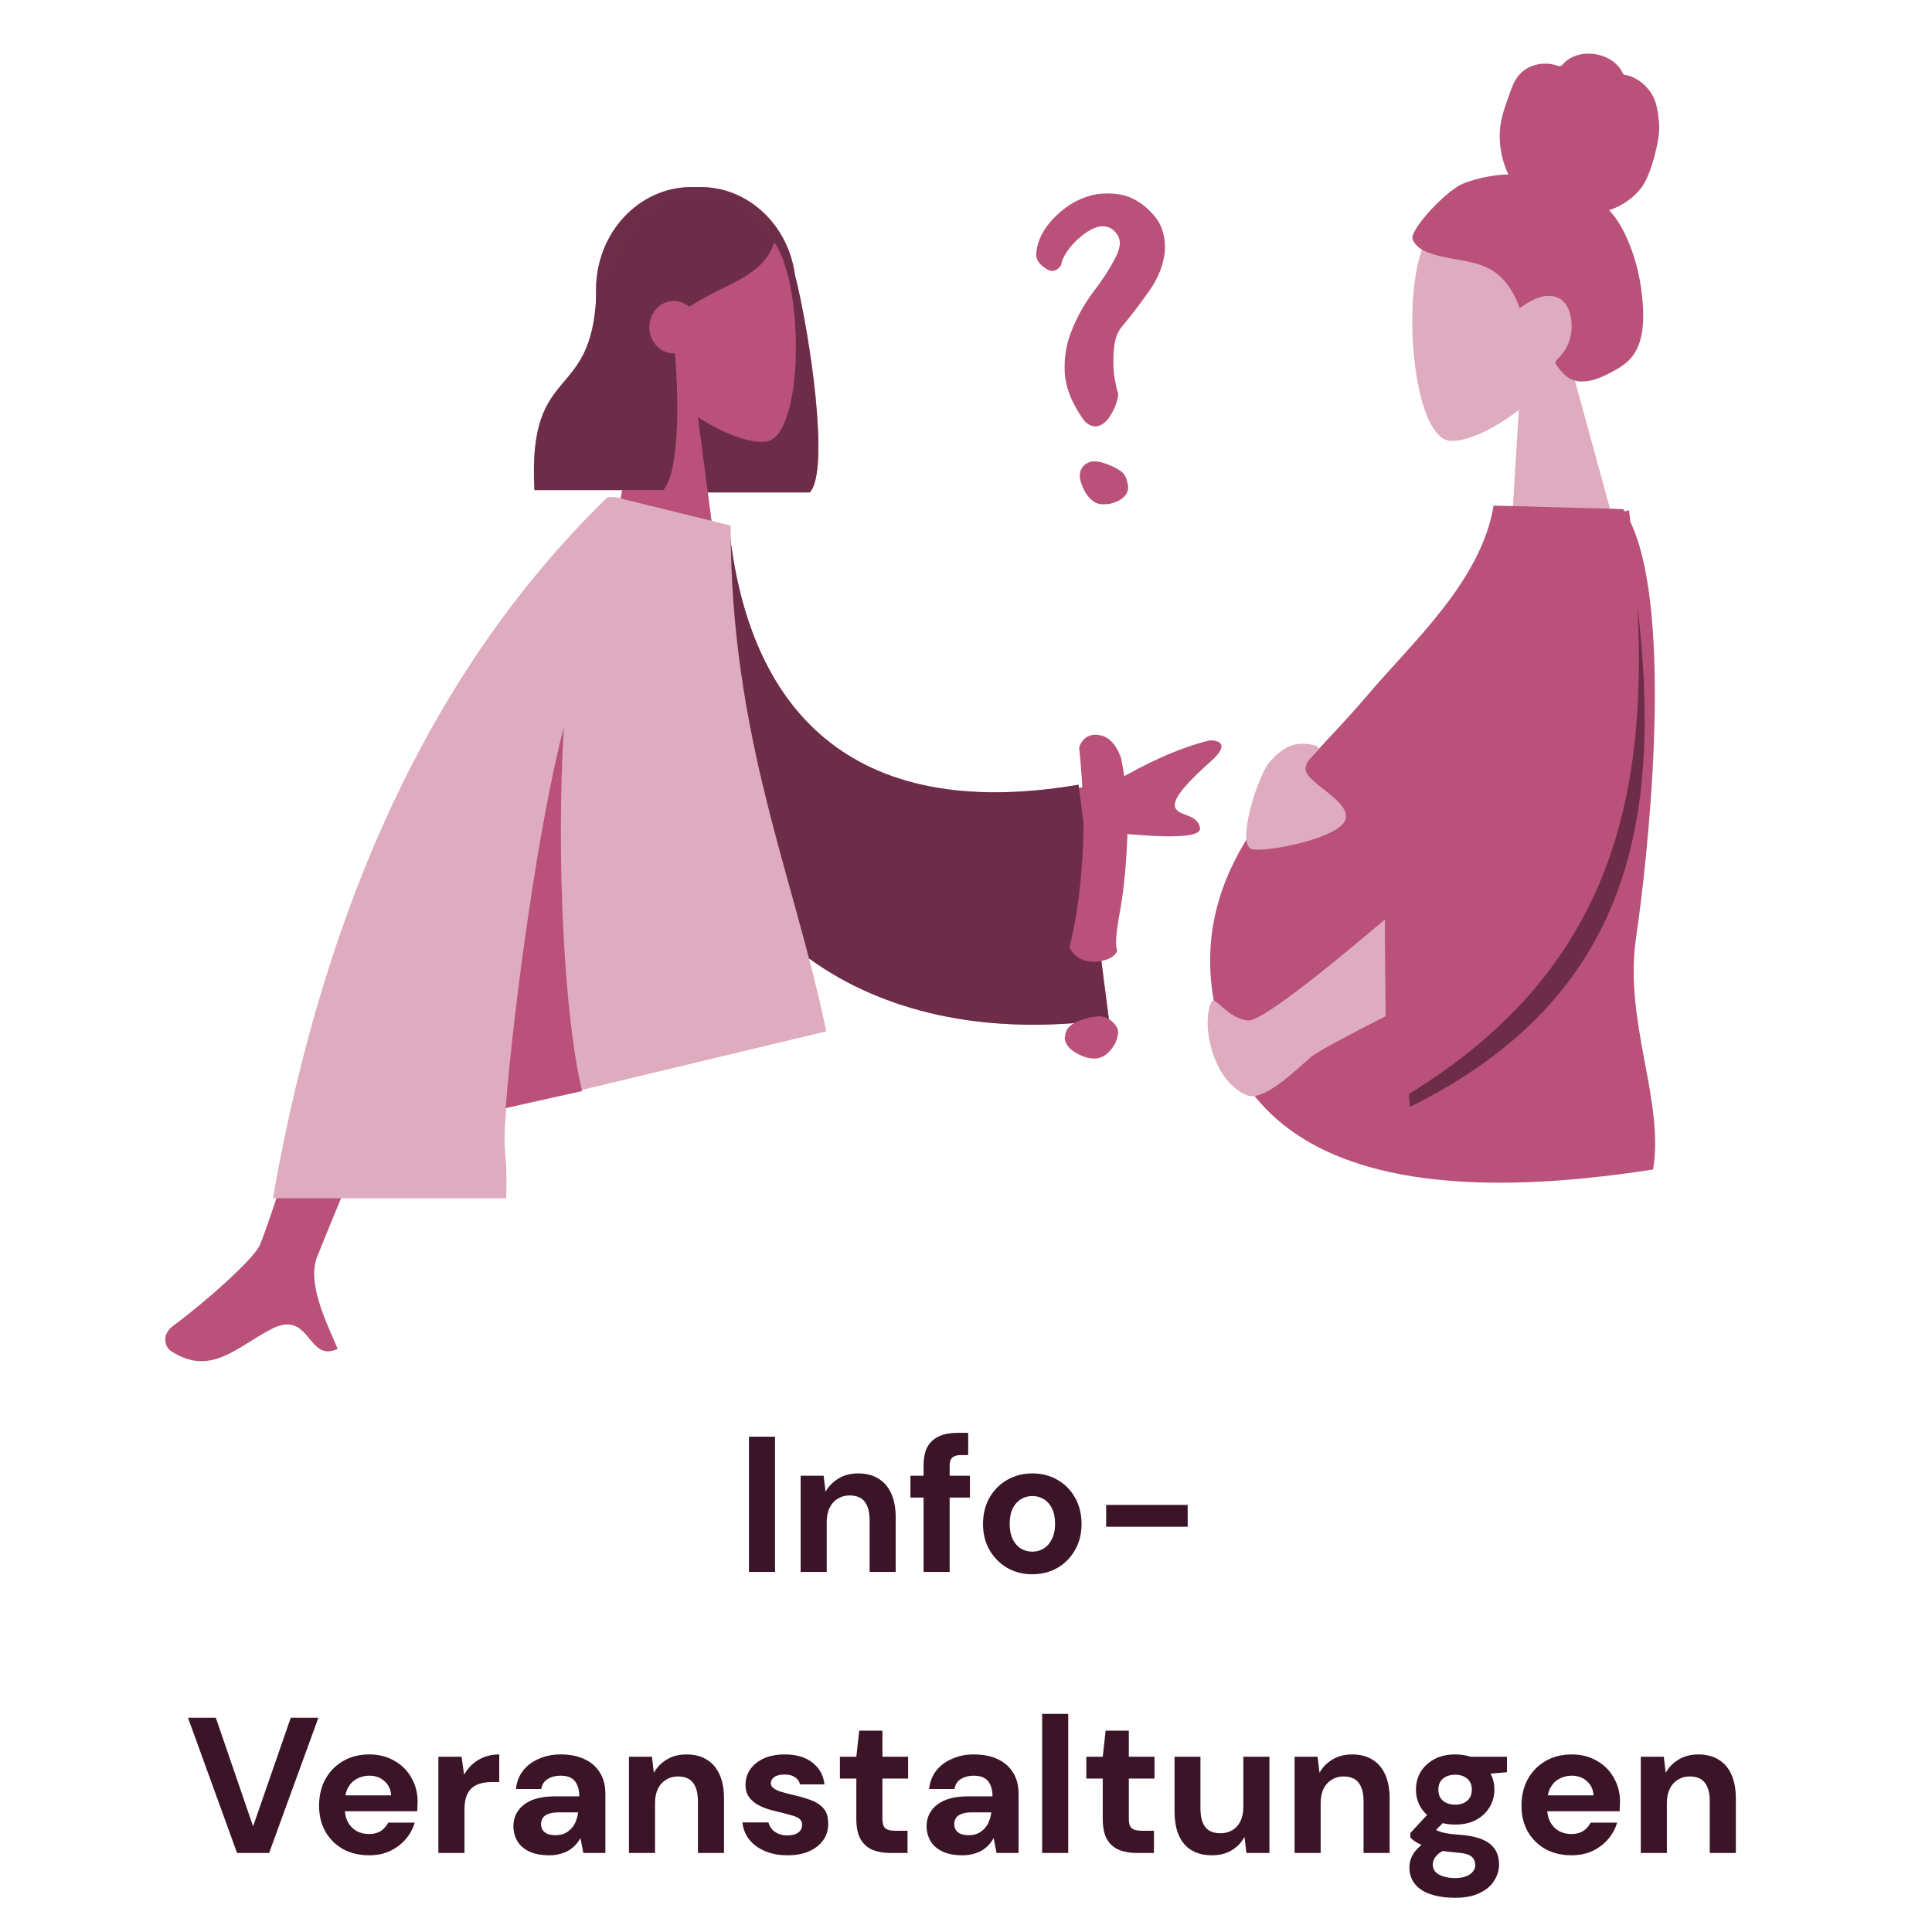 <svg width="220" height="220" viewBox="0 0 220 220" fill="none" xmlns="http://www.w3.org/2000/svg">
<path fill-rule="evenodd" clip-rule="evenodd" d="M178.632 40.768C180.815 37.557 182.177 33.728 181.616 29.606C180.002 17.729 164.711 21.604 162.122 27.873C159.533 34.142 160.959 49.399 164.925 50.162C166.506 50.467 169.738 49.148 172.949 46.699L171.96 62.913L184.426 61.908L178.632 40.768Z" fill="#DEABBF"/>
<path fill-rule="evenodd" clip-rule="evenodd" d="M166.587 20.912C168.251 20.217 170.711 19.828 171.76 19.872C171.062 18.397 170.709 16.72 170.785 15.052C170.858 13.432 171.431 12.011 171.948 10.53C172.187 9.846 172.463 9.164 172.909 8.62C173.363 8.066 173.96 7.677 174.599 7.462C175.253 7.243 175.95 7.2 176.627 7.297C176.927 7.34 177.201 7.463 177.496 7.52C177.798 7.579 177.928 7.368 178.129 7.151C178.613 6.627 179.356 6.328 180.005 6.19C180.734 6.035 181.505 6.092 182.225 6.296C182.925 6.493 183.61 6.851 184.145 7.409C184.383 7.657 184.604 7.944 184.757 8.268C184.82 8.401 184.834 8.482 184.965 8.522C185.087 8.559 185.225 8.549 185.349 8.584C186.556 8.917 187.631 9.812 188.267 11.022C188.637 11.728 188.879 13.004 188.938 14.451C188.998 15.899 188.047 19.764 187.008 21.23C186.081 22.538 184.648 23.468 183.235 23.938C184.271 25.032 185.008 26.445 185.582 27.896C186.205 29.472 186.639 31.127 186.875 32.829C187.099 34.447 187.23 36.166 186.986 37.786C186.758 39.302 186.133 40.581 185.002 41.451C184.483 41.849 183.918 42.163 183.347 42.454C182.784 42.741 182.22 43.022 181.622 43.205C180.492 43.553 179.166 43.616 178.213 42.705C177.869 42.377 177.487 41.961 177.224 41.547C177.13 41.398 177.072 41.301 177.163 41.141C177.272 40.949 177.46 40.793 177.606 40.638C178.441 39.755 178.917 38.626 178.966 37.327C179.016 36.009 178.571 34.348 177.348 33.873C175.839 33.287 174.287 34.225 173.042 35.083C172.344 33.036 171.08 31.245 169.237 30.429C167.199 29.526 164.936 29.584 162.853 28.836C162.311 28.642 161.756 28.415 161.335 27.963C161.159 27.774 160.951 27.527 160.867 27.265C160.758 26.921 160.948 26.61 161.092 26.323C161.854 24.803 164.922 21.608 166.587 20.912Z" fill="#B9517A"/>
<path fill-rule="evenodd" clip-rule="evenodd" d="M185.655 59.432C185.606 58.99 185.555 58.547 185.502 58.102L185.008 58.243C184.951 58.151 184.892 58.06 184.832 57.972L170.083 57.572C168.626 66.239 160.842 73.102 155.608 79.291C147.471 88.913 134.215 98.755 138.709 116.265C142.759 132.042 159.269 137.679 188.238 133.175C189.553 125.355 184.891 116.333 186.299 106.788C187.639 97.701 190.674 69.971 185.655 59.432Z" fill="#B9517A"/>
<path fill-rule="evenodd" clip-rule="evenodd" d="M157.787 115.714C157.722 110.209 157.696 106.537 157.71 104.699C148.506 112.494 143.301 116.33 142.095 116.208C139.827 115.977 138.534 113.528 137.963 114.035C136.769 116.362 137.921 122.99 141.964 124.706C143.895 125.525 147.741 121.689 149.282 120.365C149.888 119.844 152.723 118.294 157.787 115.714ZM149.35 84.794C147.369 84.41 146.156 85.084 144.686 86.632C143.216 88.18 140.7 96.337 142.581 96.702C144.462 97.067 152.888 95.359 153.253 93.183C153.619 91.007 148.396 89.043 148.672 87.404C148.947 85.766 151.332 85.179 149.35 84.794Z" fill="#DEABBF"/>
<path fill-rule="evenodd" clip-rule="evenodd" d="M160.427 124.584C160.468 125.059 160.511 125.544 160.554 126.037C185.839 113.538 189.283 93.116 186.455 68.928C187.699 92.442 182.453 111.052 160.427 124.584Z" fill="#3B1427" fill-opacity="0.6"/>
<path fill-rule="evenodd" clip-rule="evenodd" d="M90.511 31.233C92.254 38.133 94.526 53.641 92.208 56.073H77.543C77.541 56.045 77.54 56.017 77.538 55.989C72.103 55.343 67.875 50.394 67.875 44.383V32.977C67.875 26.527 72.743 21.299 78.748 21.299H79.759C85.212 21.299 89.728 25.611 90.511 31.233Z" fill="#B9517A"/>
<path fill-rule="evenodd" clip-rule="evenodd" d="M90.511 31.233C92.254 38.133 94.526 53.641 92.208 56.073H77.543C77.541 56.045 77.54 56.017 77.538 55.989C72.103 55.343 67.875 50.394 67.875 44.383V32.977C67.875 26.527 72.743 21.299 78.748 21.299H79.759C85.212 21.299 89.728 25.611 90.511 31.233Z" fill="#3B1427" fill-opacity="0.6"/>
<path fill-rule="evenodd" clip-rule="evenodd" d="M73.57 42.205C71.24 39.267 69.662 35.667 69.926 31.633C70.685 20.009 85.75 22.566 88.681 28.433C91.611 34.3 91.263 49.181 87.475 50.23C85.965 50.648 82.748 49.623 79.473 47.503L81.528 63.122H69.392L73.57 42.205Z" fill="#B9517A"/>
<path fill-rule="evenodd" clip-rule="evenodd" d="M76.851 40.241C77.41 46.693 77.186 54.06 75.519 55.809H60.854C60.037 40.561 67.934 46.466 67.934 32.109C68.426 31.592 68.892 31.081 69.352 30.64L69.336 30.218C71.875 24.634 75.097 21.842 79.001 21.842C84.857 21.842 86.705 24.768 88.279 27.253C87.102 31.59 82.535 32.234 78.477 34.937C77.999 34.52 77.389 34.27 76.724 34.27C75.188 34.27 73.943 35.607 73.943 37.257C73.943 38.907 75.188 40.244 76.724 40.244C76.767 40.244 76.809 40.243 76.851 40.241Z" fill="#B9517A"/>
<path fill-rule="evenodd" clip-rule="evenodd" d="M76.851 40.241C77.41 46.693 77.186 54.06 75.519 55.809H60.854C60.037 40.561 67.934 46.466 67.934 32.109C68.426 31.592 68.892 31.081 69.352 30.64L69.336 30.218C71.875 24.634 75.097 21.842 79.001 21.842C84.857 21.842 86.705 24.768 88.279 27.253C87.102 31.59 82.535 32.234 78.477 34.937C77.999 34.52 77.389 34.27 76.724 34.27C75.188 34.27 73.943 35.607 73.943 37.257C73.943 38.907 75.188 40.244 76.724 40.244C76.767 40.244 76.809 40.243 76.851 40.241Z" fill="#3B1427" fill-opacity="0.6"/>
<path fill-rule="evenodd" clip-rule="evenodd" d="M106.73 92.078L126.697 89.153C130.691 86.766 134.365 85.151 137.72 84.306C138.664 84.277 140.166 84.645 137.929 86.648C135.691 88.652 133.421 90.868 133.82 91.937C134.219 93.006 136.299 92.608 136.644 94.252C136.874 95.349 133.497 95.527 126.514 94.787L110.313 101.686L106.73 92.078ZM44.009 97.042L55.082 97.086C42.94 126.435 36.608 141.802 36.088 143.186C34.918 146.301 37.395 151.044 38.453 153.594C35.005 155.251 35.372 149.113 31.021 151.287C27.05 153.271 24.029 156.866 19.441 153.826C18.877 153.452 18.259 152.044 19.753 150.944C23.474 148.204 28.835 143.408 29.56 141.83C30.548 139.677 35.364 124.747 44.009 97.042Z" fill="#B9517A"/>
<path fill-rule="evenodd" clip-rule="evenodd" d="M74.34 59.319L83.01 59.939C85.145 80.689 96.776 93.795 122.817 89.358L126.276 116.078C101.937 119.457 80.592 108.99 76.217 80.653C75.085 73.318 74.191 65.683 74.34 59.319Z" fill="#B9517A"/>
<path fill-rule="evenodd" clip-rule="evenodd" d="M74.34 59.319L83.01 59.939C85.145 80.689 96.776 93.795 122.817 89.358L126.276 116.078C101.937 119.457 80.592 108.99 76.217 80.653C75.085 73.318 74.191 65.683 74.34 59.319Z" fill="#3B1427" fill-opacity="0.6"/>
<path fill-rule="evenodd" clip-rule="evenodd" d="M70.062 56.612L83.198 59.844C83.198 84.111 90.396 99.595 94.087 117.437L57.643 126.178C57.143 132.343 57.803 129.939 57.643 136.448H31.078C37.098 102.046 49.803 75.431 69.195 56.603H70.055L70.062 56.612Z" fill="#DEABBF"/>
<path fill-rule="evenodd" clip-rule="evenodd" d="M64.207 82.815C63.293 97.938 64.302 116.283 66.292 124.241L57.579 126.178C58.569 113.964 61.346 93.683 64.207 82.815Z" fill="#B9517A"/>
<path d="M118.002 28.787C118.158 27.277 118.913 25.87 120.267 24.568C121.622 23.24 123.171 22.42 124.916 22.107C125.332 22.055 125.749 22.029 126.166 22.029C126.687 22.029 127.221 22.081 127.767 22.186C128.705 22.394 129.603 22.863 130.463 23.592C131.348 24.347 131.947 25.128 132.26 25.936C132.52 26.613 132.65 27.303 132.65 28.006V28.514C132.52 30.102 131.908 31.665 130.814 33.201C129.721 34.738 128.705 36.066 127.767 37.185C127.273 37.758 126.973 38.54 126.869 39.529C126.765 40.493 126.752 41.443 126.83 42.381C126.882 42.876 126.96 43.344 127.064 43.787C127.142 44.204 127.234 44.568 127.338 44.881C127.26 45.662 126.973 46.456 126.478 47.264C125.984 48.071 125.424 48.501 124.799 48.553H124.721C124.46 48.553 124.2 48.475 123.939 48.318C123.653 48.136 123.379 47.837 123.119 47.42C121.947 45.649 121.322 43.982 121.244 42.42C121.166 40.831 121.387 39.347 121.908 37.967C122.533 36.3 123.366 34.764 124.408 33.357C125.476 31.977 126.296 30.727 126.869 29.607C127.207 29.035 127.416 28.488 127.494 27.967C127.572 27.472 127.455 27.016 127.142 26.6C126.882 26.261 126.596 26.027 126.283 25.896C125.971 25.792 125.645 25.753 125.306 25.779C124.942 25.831 124.577 25.962 124.213 26.17C123.848 26.352 123.497 26.587 123.158 26.873C122.507 27.394 121.96 27.98 121.517 28.631C121.075 29.282 120.853 29.79 120.853 30.154C120.359 30.936 119.734 31.053 118.978 30.506C118.301 30.037 117.976 29.529 118.002 28.982V28.787ZM124.486 57.068C123.913 56.652 123.471 56.001 123.158 55.115C123.028 54.777 122.963 54.451 122.963 54.139C122.963 53.722 123.106 53.357 123.392 53.045C123.731 52.706 124.148 52.537 124.642 52.537C124.903 52.537 125.176 52.576 125.463 52.654C126.348 52.915 127.077 53.253 127.65 53.67C128.041 53.956 128.288 54.412 128.392 55.037C128.444 55.219 128.471 55.376 128.471 55.506C128.444 55.922 128.314 56.248 128.08 56.482C127.663 56.925 127.077 57.225 126.322 57.381C126.114 57.407 125.918 57.42 125.736 57.42C125.241 57.446 124.825 57.329 124.486 57.068ZM122.885 85.107C123.223 84.144 123.848 83.662 124.76 83.662C124.864 83.662 124.981 83.675 125.111 83.701C126.205 83.831 127.051 84.691 127.65 86.279C128.015 88.024 128.236 89.769 128.314 91.514C128.366 92.321 128.392 93.128 128.392 93.936C128.392 94.821 128.366 95.68 128.314 96.514C128.158 99.482 127.872 102.048 127.455 104.209C127.064 106.37 126.986 107.712 127.221 108.232C127.038 108.805 126.465 109.196 125.502 109.404C125.163 109.482 124.851 109.521 124.564 109.521C123.965 109.521 123.418 109.391 122.924 109.131C122.663 108.975 122.442 108.792 122.26 108.584C122.051 108.376 121.895 108.128 121.791 107.842C122.494 105.029 122.976 101.748 123.236 97.998C123.497 94.248 123.379 89.951 122.885 85.107ZM124.721 120.537H124.603C123.926 120.537 123.197 120.303 122.416 119.834C121.661 119.365 121.27 118.805 121.244 118.154C121.244 118.102 121.257 118.05 121.283 117.998C121.335 117.243 121.804 116.683 122.689 116.318C123.575 115.954 124.395 115.758 125.15 115.732H125.228C125.697 115.732 126.166 115.928 126.635 116.318C127.103 116.735 127.338 117.165 127.338 117.607C127.338 117.633 127.325 117.673 127.299 117.725C127.247 118.35 126.973 118.962 126.478 119.561C125.957 120.186 125.372 120.511 124.721 120.537Z" fill="#B9517A"/>
<path d="M85.284 179V163.6H88.254V179H85.284ZM91.17 179V168.044H93.788L94.008 169.87C94.346 169.254 94.83 168.755 95.46 168.374C96.091 167.978 96.846 167.78 97.726 167.78C98.636 167.78 99.406 167.978 100.036 168.374C100.667 168.755 101.151 169.32 101.488 170.068C101.826 170.816 101.994 171.733 101.994 172.818V179H99.024V173.104C99.024 172.195 98.841 171.498 98.474 171.014C98.108 170.53 97.528 170.288 96.736 170.288C96.238 170.288 95.79 170.413 95.394 170.662C94.998 170.897 94.69 171.241 94.47 171.696C94.25 172.136 94.14 172.679 94.14 173.324V179H91.17ZM105.168 179V166.922C105.168 165.998 105.322 165.265 105.63 164.722C105.953 164.179 106.4 163.783 106.972 163.534C107.544 163.285 108.219 163.16 108.996 163.16H110.25V165.69H109.458C108.989 165.69 108.651 165.785 108.446 165.976C108.241 166.152 108.138 166.467 108.138 166.922V179H105.168ZM103.672 170.53V168.044H110.448V170.53H103.672ZM117.547 179.264C116.491 179.264 115.538 179.022 114.687 178.538C113.851 178.039 113.184 177.365 112.685 176.514C112.187 175.649 111.937 174.659 111.937 173.544C111.937 172.4 112.187 171.395 112.685 170.53C113.184 169.665 113.859 168.99 114.709 168.506C115.56 168.022 116.506 167.78 117.547 167.78C118.618 167.78 119.571 168.022 120.407 168.506C121.258 168.99 121.925 169.665 122.409 170.53C122.908 171.395 123.157 172.4 123.157 173.544C123.157 174.659 122.908 175.649 122.409 176.514C121.925 177.365 121.258 178.039 120.407 178.538C119.557 179.022 118.603 179.264 117.547 179.264ZM117.547 176.69C118.031 176.69 118.464 176.573 118.845 176.338C119.227 176.103 119.535 175.751 119.769 175.282C120.019 174.813 120.143 174.226 120.143 173.522C120.143 172.818 120.026 172.231 119.791 171.762C119.557 171.293 119.241 170.941 118.845 170.706C118.464 170.471 118.039 170.354 117.569 170.354C117.1 170.354 116.667 170.471 116.271 170.706C115.875 170.941 115.56 171.293 115.325 171.762C115.091 172.231 114.973 172.818 114.973 173.522C114.973 174.226 115.091 174.813 115.325 175.282C115.56 175.751 115.868 176.103 116.249 176.338C116.645 176.573 117.078 176.69 117.547 176.69ZM125.96 173.852V171.366H135.244V173.852H125.96ZM26.994 211L21.406 195.6H24.574L28.82 207.964L33.11 195.6H36.256L30.646 211H26.994ZM42.032 211.264C40.917 211.264 39.927 211.029 39.062 210.56C38.211 210.076 37.544 209.416 37.06 208.58C36.576 207.729 36.334 206.747 36.334 205.632C36.334 204.488 36.569 203.483 37.038 202.618C37.522 201.738 38.189 201.049 39.04 200.55C39.905 200.037 40.91 199.78 42.054 199.78C43.139 199.78 44.093 200.022 44.914 200.506C45.75 200.975 46.395 201.621 46.85 202.442C47.319 203.249 47.554 204.165 47.554 205.192C47.554 205.339 47.547 205.507 47.532 205.698C47.532 205.874 47.525 206.057 47.51 206.248H38.468V204.444H44.54C44.496 203.755 44.239 203.212 43.77 202.816C43.315 202.405 42.743 202.2 42.054 202.2C41.541 202.2 41.071 202.317 40.646 202.552C40.221 202.772 39.883 203.109 39.634 203.564C39.385 204.019 39.26 204.598 39.26 205.302V205.94C39.26 206.527 39.377 207.04 39.612 207.48C39.846 207.905 40.169 208.243 40.58 208.492C41.005 208.727 41.482 208.844 42.01 208.844C42.553 208.844 43.007 208.727 43.374 208.492C43.74 208.243 44.019 207.927 44.21 207.546H47.224C47.019 208.25 46.674 208.881 46.19 209.438C45.706 209.995 45.112 210.443 44.408 210.78C43.704 211.103 42.912 211.264 42.032 211.264ZM49.92 211V200.044H52.56L52.846 202.09C53.11 201.621 53.433 201.217 53.814 200.88C54.21 200.528 54.665 200.257 55.178 200.066C55.692 199.875 56.249 199.78 56.85 199.78V202.926H56.014C55.56 202.926 55.134 202.977 54.738 203.08C54.357 203.183 54.027 203.351 53.748 203.586C53.47 203.821 53.257 204.143 53.11 204.554C52.964 204.95 52.89 205.449 52.89 206.05V211H49.92ZM62.555 211.264C61.631 211.264 60.861 211.117 60.245 210.824C59.644 210.531 59.197 210.135 58.903 209.636C58.61 209.123 58.463 208.565 58.463 207.964C58.463 207.289 58.639 206.703 58.991 206.204C59.343 205.691 59.864 205.287 60.553 204.994C61.257 204.701 62.145 204.554 63.215 204.554H65.965C65.965 204.026 65.885 203.593 65.723 203.256C65.577 202.904 65.349 202.64 65.041 202.464C64.733 202.288 64.33 202.2 63.831 202.2C63.274 202.2 62.79 202.325 62.379 202.574C61.969 202.823 61.719 203.205 61.631 203.718H58.749C58.837 202.911 59.101 202.222 59.541 201.65C59.996 201.063 60.597 200.609 61.345 200.286C62.093 199.949 62.922 199.78 63.831 199.78C64.887 199.78 65.789 199.956 66.537 200.308C67.3 200.66 67.887 201.166 68.297 201.826C68.723 202.486 68.935 203.3 68.935 204.268V211H66.427L66.097 209.306C65.936 209.599 65.745 209.863 65.525 210.098C65.305 210.333 65.049 210.538 64.755 210.714C64.462 210.89 64.132 211.022 63.765 211.11C63.399 211.213 62.995 211.264 62.555 211.264ZM63.259 208.976C63.655 208.976 64 208.91 64.293 208.778C64.601 208.631 64.858 208.441 65.063 208.206C65.283 207.971 65.452 207.7 65.569 207.392C65.701 207.069 65.789 206.732 65.833 206.38H63.545C63.105 206.38 62.739 206.439 62.445 206.556C62.152 206.659 61.939 206.813 61.807 207.018C61.675 207.223 61.609 207.451 61.609 207.7C61.609 207.979 61.675 208.213 61.807 208.404C61.939 208.595 62.13 208.741 62.379 208.844C62.629 208.932 62.922 208.976 63.259 208.976ZM71.62 211V200.044H74.237L74.457 201.87C74.795 201.254 75.279 200.755 75.909 200.374C76.54 199.978 77.296 199.78 78.175 199.78C79.085 199.78 79.855 199.978 80.486 200.374C81.116 200.755 81.6 201.32 81.938 202.068C82.275 202.816 82.444 203.733 82.444 204.818V211H79.474V205.104C79.474 204.195 79.29 203.498 78.924 203.014C78.557 202.53 77.978 202.288 77.186 202.288C76.687 202.288 76.24 202.413 75.844 202.662C75.448 202.897 75.139 203.241 74.919 203.696C74.7 204.136 74.59 204.679 74.59 205.324V211H71.62ZM89.665 211.264C88.697 211.264 87.839 211.103 87.091 210.78C86.343 210.457 85.749 210.017 85.309 209.46C84.869 208.888 84.612 208.243 84.539 207.524H87.509C87.568 207.788 87.692 208.037 87.883 208.272C88.074 208.492 88.316 208.668 88.609 208.8C88.903 208.932 89.24 208.998 89.621 208.998C90.032 208.998 90.362 208.947 90.611 208.844C90.861 208.727 91.044 208.58 91.161 208.404C91.278 208.213 91.337 208.023 91.337 207.832C91.337 207.524 91.249 207.297 91.073 207.15C90.897 206.989 90.633 206.857 90.281 206.754C89.944 206.651 89.54 206.541 89.071 206.424C88.587 206.321 88.096 206.197 87.597 206.05C87.099 205.903 86.644 205.713 86.233 205.478C85.837 205.243 85.514 204.95 85.265 204.598C85.016 204.231 84.891 203.784 84.891 203.256C84.891 202.611 85.067 202.024 85.419 201.496C85.786 200.968 86.299 200.55 86.959 200.242C87.634 199.934 88.441 199.78 89.379 199.78C90.684 199.78 91.726 200.088 92.503 200.704C93.295 201.305 93.757 202.134 93.889 203.19H91.095C91.022 202.838 90.831 202.567 90.523 202.376C90.23 202.171 89.841 202.068 89.357 202.068C88.844 202.068 88.448 202.163 88.169 202.354C87.905 202.545 87.773 202.787 87.773 203.08C87.773 203.271 87.868 203.447 88.059 203.608C88.25 203.755 88.514 203.887 88.851 204.004C89.189 204.107 89.592 204.217 90.061 204.334C90.853 204.51 91.564 204.708 92.195 204.928C92.841 205.148 93.354 205.463 93.735 205.874C94.117 206.285 94.307 206.879 94.307 207.656C94.322 208.345 94.138 208.969 93.757 209.526C93.376 210.069 92.841 210.494 92.151 210.802C91.462 211.11 90.633 211.264 89.665 211.264ZM101.384 211C100.621 211 99.947 210.883 99.36 210.648C98.773 210.399 98.319 209.995 97.996 209.438C97.673 208.866 97.512 208.089 97.512 207.106V202.53H95.642V200.044H97.512L97.842 197.074H100.482V200.044H103.408V202.53H100.482V207.15C100.482 207.649 100.592 207.993 100.812 208.184C101.032 208.375 101.406 208.47 101.934 208.47H103.342V211H101.384ZM109.606 211.264C108.682 211.264 107.912 211.117 107.296 210.824C106.695 210.531 106.247 210.135 105.954 209.636C105.661 209.123 105.514 208.565 105.514 207.964C105.514 207.289 105.69 206.703 106.042 206.204C106.394 205.691 106.915 205.287 107.604 204.994C108.308 204.701 109.195 204.554 110.266 204.554H113.016C113.016 204.026 112.935 203.593 112.774 203.256C112.627 202.904 112.4 202.64 112.092 202.464C111.784 202.288 111.381 202.2 110.882 202.2C110.325 202.2 109.841 202.325 109.43 202.574C109.019 202.823 108.77 203.205 108.682 203.718H105.8C105.888 202.911 106.152 202.222 106.592 201.65C107.047 201.063 107.648 200.609 108.396 200.286C109.144 199.949 109.973 199.78 110.882 199.78C111.938 199.78 112.84 199.956 113.588 200.308C114.351 200.66 114.937 201.166 115.348 201.826C115.773 202.486 115.986 203.3 115.986 204.268V211H113.478L113.148 209.306C112.987 209.599 112.796 209.863 112.576 210.098C112.356 210.333 112.099 210.538 111.806 210.714C111.513 210.89 111.183 211.022 110.816 211.11C110.449 211.213 110.046 211.264 109.606 211.264ZM110.31 208.976C110.706 208.976 111.051 208.91 111.344 208.778C111.652 208.631 111.909 208.441 112.114 208.206C112.334 207.971 112.503 207.7 112.62 207.392C112.752 207.069 112.84 206.732 112.884 206.38H110.596C110.156 206.38 109.789 206.439 109.496 206.556C109.203 206.659 108.99 206.813 108.858 207.018C108.726 207.223 108.66 207.451 108.66 207.7C108.66 207.979 108.726 208.213 108.858 208.404C108.99 208.595 109.181 208.741 109.43 208.844C109.679 208.932 109.973 208.976 110.31 208.976ZM118.67 211V195.16H121.64V211H118.67ZM129.443 211C128.68 211 128.005 210.883 127.419 210.648C126.832 210.399 126.377 209.995 126.055 209.438C125.732 208.866 125.571 208.089 125.571 207.106V202.53H123.701V200.044H125.571L125.901 197.074H128.541V200.044H131.467V202.53H128.541V207.15C128.541 207.649 128.651 207.993 128.87 208.184C129.091 208.375 129.465 208.47 129.993 208.47H131.401V211H129.443ZM137.995 211.264C137.1 211.264 136.33 211.073 135.685 210.692C135.054 210.311 134.57 209.746 134.233 208.998C133.91 208.25 133.749 207.333 133.749 206.248V200.044H136.697V205.962C136.697 206.871 136.88 207.568 137.247 208.052C137.613 208.521 138.193 208.756 138.985 208.756C139.483 208.756 139.931 208.639 140.327 208.404C140.723 208.169 141.031 207.832 141.251 207.392C141.471 206.937 141.581 206.387 141.581 205.742V200.044H144.551V211H141.933L141.713 209.174C141.375 209.805 140.891 210.311 140.261 210.692C139.63 211.073 138.875 211.264 137.995 211.264ZM147.416 211V200.044H150.034L150.254 201.87C150.592 201.254 151.076 200.755 151.706 200.374C152.337 199.978 153.092 199.78 153.972 199.78C154.882 199.78 155.652 199.978 156.282 200.374C156.913 200.755 157.397 201.32 157.734 202.068C158.072 202.816 158.24 203.733 158.24 204.818V211H155.27V205.104C155.27 204.195 155.087 203.498 154.72 203.014C154.354 202.53 153.774 202.288 152.982 202.288C152.484 202.288 152.036 202.413 151.64 202.662C151.244 202.897 150.936 203.241 150.716 203.696C150.496 204.136 150.386 204.679 150.386 205.324V211H147.416ZM165.704 216.104C164.648 216.104 163.724 215.972 162.932 215.708C162.155 215.459 161.553 215.07 161.128 214.542C160.703 214.029 160.49 213.391 160.49 212.628C160.49 212.115 160.622 211.631 160.886 211.176C161.15 210.736 161.531 210.333 162.03 209.966C162.543 209.585 163.174 209.262 163.922 208.998L165.022 210.472C164.362 210.692 163.885 210.963 163.592 211.286C163.299 211.609 163.152 211.953 163.152 212.32C163.152 212.657 163.262 212.943 163.482 213.178C163.717 213.413 164.025 213.581 164.406 213.684C164.787 213.801 165.213 213.86 165.682 213.86C166.137 213.86 166.533 213.801 166.87 213.684C167.222 213.567 167.493 213.391 167.684 213.156C167.889 212.936 167.992 212.679 167.992 212.386C167.992 211.99 167.853 211.667 167.574 211.418C167.295 211.169 166.745 211.015 165.924 210.956C165.176 210.897 164.516 210.817 163.944 210.714C163.372 210.597 162.866 210.465 162.426 210.318C162.001 210.157 161.634 209.988 161.326 209.812C161.018 209.621 160.776 209.431 160.6 209.24V208.734L162.954 206.182L165.022 206.864L162.294 209.614L163.152 208.162C163.299 208.25 163.453 208.338 163.614 208.426C163.775 208.499 163.966 208.573 164.186 208.646C164.421 208.705 164.721 208.763 165.088 208.822C165.469 208.866 165.946 208.91 166.518 208.954C167.486 209.042 168.278 209.225 168.894 209.504C169.51 209.783 169.965 210.157 170.258 210.626C170.551 211.095 170.698 211.66 170.698 212.32C170.698 212.965 170.515 213.574 170.148 214.146C169.796 214.733 169.246 215.202 168.498 215.554C167.765 215.921 166.833 216.104 165.704 216.104ZM165.704 207.766C164.78 207.766 163.981 207.59 163.306 207.238C162.646 206.871 162.133 206.387 161.766 205.786C161.414 205.185 161.238 204.517 161.238 203.784C161.238 203.036 161.414 202.369 161.766 201.782C162.133 201.181 162.646 200.697 163.306 200.33C163.981 199.963 164.78 199.78 165.704 199.78C166.628 199.78 167.42 199.963 168.08 200.33C168.755 200.697 169.268 201.181 169.62 201.782C169.987 202.369 170.17 203.036 170.17 203.784C170.17 204.517 169.987 205.185 169.62 205.786C169.268 206.387 168.755 206.871 168.08 207.238C167.42 207.59 166.628 207.766 165.704 207.766ZM165.704 205.5C166.261 205.5 166.716 205.353 167.068 205.06C167.42 204.767 167.596 204.341 167.596 203.784C167.596 203.241 167.42 202.823 167.068 202.53C166.716 202.237 166.261 202.09 165.704 202.09C165.147 202.09 164.685 202.237 164.318 202.53C163.966 202.823 163.79 203.241 163.79 203.784C163.79 204.341 163.966 204.767 164.318 205.06C164.685 205.353 165.147 205.5 165.704 205.5ZM167.508 202.156L167.024 200.044H171.6V201.804L167.508 202.156ZM178.952 211.264C177.837 211.264 176.847 211.029 175.982 210.56C175.131 210.076 174.464 209.416 173.98 208.58C173.496 207.729 173.254 206.747 173.254 205.632C173.254 204.488 173.488 203.483 173.958 202.618C174.442 201.738 175.109 201.049 175.96 200.55C176.825 200.037 177.83 199.78 178.974 199.78C180.059 199.78 181.012 200.022 181.834 200.506C182.67 200.975 183.315 201.621 183.77 202.442C184.239 203.249 184.474 204.165 184.474 205.192C184.474 205.339 184.466 205.507 184.452 205.698C184.452 205.874 184.444 206.057 184.43 206.248H175.388V204.444H181.46C181.416 203.755 181.159 203.212 180.69 202.816C180.235 202.405 179.663 202.2 178.974 202.2C178.46 202.2 177.991 202.317 177.566 202.552C177.14 202.772 176.803 203.109 176.554 203.564C176.304 204.019 176.18 204.598 176.18 205.302V205.94C176.18 206.527 176.297 207.04 176.532 207.48C176.766 207.905 177.089 208.243 177.5 208.492C177.925 208.727 178.402 208.844 178.93 208.844C179.472 208.844 179.927 208.727 180.294 208.492C180.66 208.243 180.939 207.927 181.13 207.546H184.144C183.938 208.25 183.594 208.881 183.11 209.438C182.626 209.995 182.032 210.443 181.328 210.78C180.624 211.103 179.832 211.264 178.952 211.264ZM186.84 211V200.044H189.458L189.678 201.87C190.015 201.254 190.499 200.755 191.13 200.374C191.761 199.978 192.516 199.78 193.396 199.78C194.305 199.78 195.075 199.978 195.706 200.374C196.337 200.755 196.821 201.32 197.158 202.068C197.495 202.816 197.664 203.733 197.664 204.818V211H194.694V205.104C194.694 204.195 194.511 203.498 194.144 203.014C193.777 202.53 193.198 202.288 192.406 202.288C191.907 202.288 191.46 202.413 191.064 202.662C190.668 202.897 190.36 203.241 190.14 203.696C189.92 204.136 189.81 204.679 189.81 205.324V211H186.84Z" fill="#3B1427"/>
</svg>
